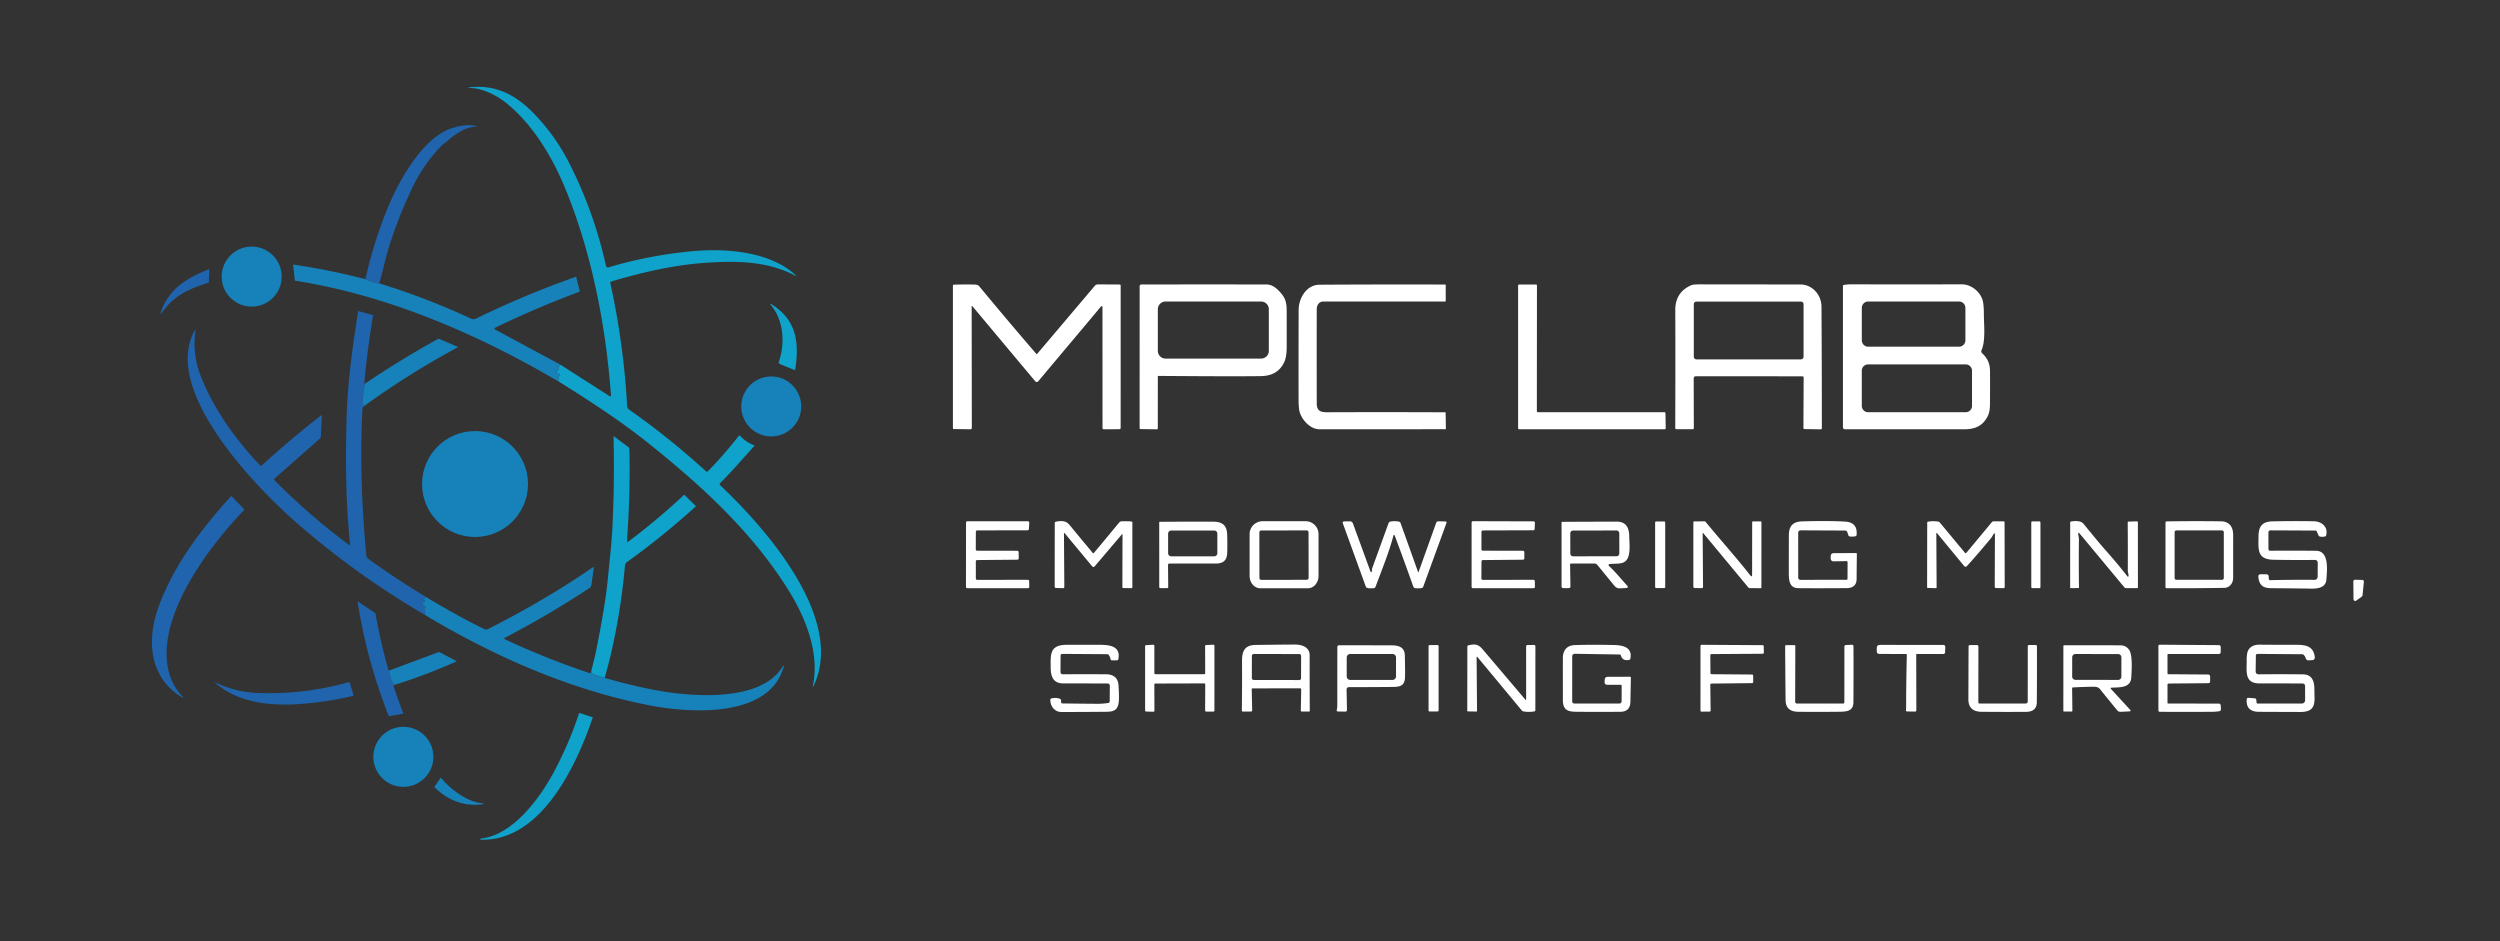 <svg width="1424" height="536" xmlns="http://www.w3.org/2000/svg" version="1.1">
 <rect width="100%" height="100%" fill="#333333" stroke="none"/>
 <g>
  <title>Layer 1</title>
  <path fill="#0fa2ca" d="m318.22,217.33q0.17,-0.46 -0.41,-1.04q-0.22,-0.22 0.07,-0.35q0.23,-0.1 0.34,-0.32q0.05,-0.1 -0.05,-0.16q-0.04,-0.03 -0.08,-0.05q-0.05,-0.02 -0.06,-0.16q-0.05,-0.83 0.52,-1.32q0.41,-0.34 0.09,-0.77q-0.24,-0.34 -0.61,-0.29q-0.48,0.08 -0.76,-0.31q-0.47,-0.64 0.23,-1.31q0.81,-0.77 0.58,-1.78q-0.09,-0.39 0.18,-0.7l0.91,-1.06l28.22,18.02a0.41,0.41 0 0 0 0.63,-0.38c-2.87,-39.5 -10.82,-80.56 -25.7,-117.14c-7.22,-17.74 -17.84,-36 -32.87,-48.66c-5.73,-4.83 -14.47,-9.61 -22.32,-9.41q-0.18,0 -0.19,-0.17l0,0q-0.01,-0.18 0.16,-0.2c15.32,-1.83 26.85,4.39 37.12,15.01q11.97,12.38 19.81,27.73q14.31,28.01 21.16,58.99a1.07,1.07 0 0 0 1.35,0.8q23.85,-7.1 48.96,-9.3c18.3,-1.61 42.99,0.35 57.37,13.45q1.31,1.2 -0.26,0.38c-16.02,-8.32 -33.95,-8.33 -51.65,-7.06c-17.58,1.27 -35.81,5.5 -52.78,10.57q-0.72,0.21 -0.55,0.94q7.63,34.59 9.59,69.96a2.79,2.77 -74.2 0 0 1.17,2.11q23.03,16.18 43.81,35.15a0.7,0.7 0 0 0 0.97,-0.03q9.37,-9.56 17.58,-20.14q0.42,-0.53 0.88,-0.04q3.27,3.54 7.77,5.29q0.48,0.18 0.14,0.56c-6.44,7.12 -12.56,14.31 -19.33,21a0.89,0.89 0 0 0 0.02,1.28c25.41,23.91 71.73,76.11 53.11,114.41q-0.6,1.23 -0.32,-0.11c3.94,-18.73 -4.1,-38.83 -13.91,-54.56c-21.12,-33.85 -50.48,-60.37 -81.19,-84.83q-18.21,-14.5 -49.7,-34z" id="svg_78"/>
  <path fill="#1f64ac" d="m216,161.39q-4.41,-0.6 -7.87,-2.37c2.92,-13.48 7.46,-27.68 12.31,-39.68c6.19,-15.31 19.8,-40.65 36.66,-46.27c4.07,-1.36 9.88,-2.47 14.21,-1.33q0.61,0.16 0.01,0.35q-0.39,0.12 -0.76,0.08c-1.87,-0.19 -6.19,1.44 -7.83,2.43c-2.8,1.69 -5.09,3.06 -7.65,5.49c-1.29,1.23 -3.05,2.28 -4.2,3.49q-10.32,10.95 -16.66,24.66c-7.8,16.88 -12.57,30.48 -15.74,43.75q-1.72,7.22 -2.48,9.4z" id="svg_79"/>
  <circle fill="#1781ba" cx="143.36" cy="157.55" r="17.1" id="svg_80"/>
  <path fill="#1781ba" d="m208.13,159.02q3.46,1.77 7.87,2.37q27.1,8.36 52.45,20.16a3,3 0 0 0 2.59,-0.02q27.8,-13.59 56.99,-23.86q0.16,-0.06 0.2,0.11l1.97,8.01q0.08,0.3 -0.22,0.41q-24.5,9.14 -48.06,20.52a0.51,0.51 0 0 0 -0.02,0.91l37.27,20.08l-0.91,1.06q-0.27,0.31 -0.18,0.7q0.23,1.01 -0.58,1.78q-0.7,0.67 -0.23,1.31q0.28,0.39 0.76,0.31q0.37,-0.05 0.61,0.29q0.32,0.43 -0.09,0.77q-0.57,0.49 -0.52,1.32q0.01,0.14 0.06,0.16q0.04,0.02 0.08,0.05q0.1,0.06 0.05,0.16q-0.11,0.22 -0.34,0.32q-0.29,0.13 -0.07,0.35q0.58,0.58 0.41,1.04c-46.31,-27.12 -97.16,-49.1 -150.05,-57.43q-0.21,-0.03 -0.24,-0.25l-1,-8.75q-0.03,-0.22 0.19,-0.18q20.71,3.04 41.01,8.3z" id="svg_81"/>
  <path fill="#1f64ac" d="m91.38,178.53c4.47,-13.84 14.89,-20.19 27.65,-25.17a0.19,0.18 80.6 0 1 0.25,0.18l-0.3,7.17q-0.01,0.24 -0.24,0.31c-7.33,2.29 -13.93,4.81 -19.93,9.75c-2.63,2.17 -4.96,5.15 -7.17,7.9q-0.5,0.62 -0.26,-0.14z" id="svg_82"/>
  <path fill="#ffffff" d="m627.97,175.34q0,-1.77 -1.13,-0.41l-35.47,42.26a1.1,1.1 0 0 1 -1.69,0l-35.7,-42.64q-0.52,-0.63 -0.52,0.19l0.09,68.87q0,0.92 -0.92,0.9l-9.28,-0.12q-0.57,-0.01 -0.57,-0.58l0,-81.06q0,-0.56 0.56,-0.59q3.93,-0.18 11.65,-0.08q1.98,0.02 2.84,1.06q16.06,19.42 32.44,38.42a0.35,0.34 -45.6 0 0 0.52,-0.01l32.77,-38.71a2.41,2.39 -69.4 0 1 1.85,-0.85l12.37,0.07a0.55,0.55 0 0 1 0.55,0.55l-0.01,81.03q0,0.84 -0.83,0.84l-8.74,0.03q-0.76,0 -0.76,-0.76l-0.02,-68.41z" id="svg_83"/>
  <path fill="#ffffff" d="m659.5,214.56l-0.01,29.34q0,0.65 -0.64,0.64l-9.09,-0.14q-0.63,-0.01 -0.63,-0.63l0.01,-80.65q0,-1.07 1.07,-1.07q35.98,-0.08 71.22,-0.01q3.46,0.01 6.72,3.32c4.07,4.12 4.75,6.44 4.76,12.58q0.02,9.86 0,19.73q-0.01,5.49 -1.35,8.45q-3.59,7.96 -13.31,8.11q-14.65,0.23 -58.3,-0.11q-0.45,-0.01 -0.45,0.44zm63.22,-38.41a4.4,4.4 0 0 0 -4.4,-4.4l-54.42,0a4.4,4.4 0 0 0 -4.4,4.4l0,23.7a4.4,4.4 0 0 0 4.4,4.4l54.42,0a4.4,4.4 0 0 0 4.4,-4.4l0,-23.7z" id="svg_84"/>
  <path fill="#ffffff" d="m753.75,171.75c-2.45,0.01 -3.71,2.09 -3.72,4.25q-0.08,16.52 -0.01,53.75c0.01,4.34 2.14,5.08 6.12,5.07q33.31,-0.13 67.05,0.02q0.24,0.01 0.24,0.24l0.14,9.1q0,0.29 -0.29,0.29q-36.55,0.08 -71.78,0.04c-4.97,-0.01 -9.78,-5.03 -11.19,-9.73q-0.64,-2.13 -0.65,-7.61q-0.03,-25.33 0.04,-50.67c0.02,-6.59 4.46,-14.27 11.8,-14.32q34.75,-0.22 71.59,-0.11a0.41,0.4 90 0 1 0.4,0.41l-0.01,8.93a0.34,0.33 0 0 1 -0.34,0.33q-34.87,0.01 -69.39,0.01z" id="svg_85"/>
  <path fill="#ffffff" d="m875.96,234.78l72.12,0a0.57,0.57 0 0 1 0.57,0.56l0.14,8.58a0.57,0.57 0 0 1 -0.57,0.58l-82.93,0.01a0.57,0.57 0 0 1 -0.57,-0.57l-0.01,-81.29a0.57,0.57 0 0 1 0.57,-0.57l9.6,-0.03a0.57,0.57 0 0 1 0.57,0.57l-0.06,71.59a0.57,0.57 0 0 0 0.57,0.57z" id="svg_86"/>
  <path fill="#ffffff" d="m964.73,215.66l0.07,28.18q0,0.64 -0.64,0.64l-9.27,-0.03q-0.67,0 -0.67,-0.67q0.14,-42.48 0.02,-67.03q-0.06,-10.42 9.25,-14.35q1.05,-0.44 5.26,-0.43q28.38,0.03 56.75,0.06c6.8,0.01 11.98,5.93 12.02,12.57q0.22,34.63 0.21,69.27q0,0.68 -0.67,0.67l-9.13,-0.14q-0.71,-0.01 -0.7,-0.72l0.13,-28.66a0.67,0.67 0 0 0 -0.67,-0.67l-60.6,-0.04q-1.36,0 -1.36,1.35zm62.58,-42.37a1.51,1.51 0 0 0 -1.51,-1.51l-59.5,0a1.51,1.51 0 0 0 -1.51,1.51l0,29.9a1.51,1.51 0 0 0 1.51,1.51l59.5,0a1.51,1.51 0 0 0 1.51,-1.51l0,-29.9z" id="svg_87"/>
  <path fill="#ffffff" d="m1129.01,201.18c3.02,2.83 4.47,5.8 4.5,10.2q0.07,9.5 -0.02,18.99q-0.04,4.34 -1.36,6.84c-2.86,5.43 -7.06,7.31 -13.38,7.31q-33.63,0 -67.78,-0.02q-1.23,0 -1.23,-1.23l0,-80.43a0.52,0.51 85.4 0 1 0.43,-0.51q1.92,-0.36 3.83,-0.36q31.75,0.03 63.5,0c5.1,0 9.8,3.74 11.56,8.28q0.95,2.46 0.95,8.61c0,5.99 1.1,15.18 -1.34,20.63a1.49,1.48 -56.6 0 0 0.34,1.69zm-9.52,-25.81a3.63,3.63 0 0 0 -3.63,-3.63l-51.74,0a3.63,3.63 0 0 0 -3.63,3.63l0,18.48a3.63,3.63 0 0 0 3.63,3.63l51.74,0a3.63,3.63 0 0 0 3.63,-3.63l0,-18.48zm3.77,35.78a3.58,3.58 0 0 0 -3.58,-3.58l-55.62,0a3.58,3.58 0 0 0 -3.58,3.58l0,20.06a3.58,3.58 0 0 0 3.58,3.58l55.62,0a3.58,3.58 0 0 0 3.58,-3.58l0,-20.06z" id="svg_88"/>
  <path fill="#0fa2ca" d="m443.61,206.18c3.57,-10.5 2.9,-23.25 -4.31,-32.2q-1.28,-1.59 0.45,-0.49c13.8,8.77 15.59,21.31 13.23,36.85a0.45,0.45 0 0 1 -0.62,0.35l-8.23,-3.38a0.91,0.91 0 0 1 -0.52,-1.13z" id="svg_92"/>
  <path fill="#1f64ac" d="m207.89,218.52q-1.56,6.46 -1.01,13.16q-0.42,0.91 -0.45,1.57c-1.46,29.26 -0.24,56.21 2.21,83.08q0.11,1.25 1.37,2.16q15.6,11.23 32.03,21.19l-0.42,0.86a0.16,0.16 0 0 0 0.23,0.2q0.24,-0.17 0.27,-0.05q0.02,0.16 -0.14,0.34q-0.21,0.23 -0.49,0.34q-0.48,0.18 -0.04,0.45q0.14,0.09 0.31,0.1q0.31,0.01 0.36,0.32q0.13,0.7 -0.62,0.64a0.74,0.74 0 0 0 -0.78,0.92q0.32,1.24 1.38,1.34a0.44,0.44 0 0 1 0.27,0.75l-0.47,0.47a0.72,0.71 58.2 0 0 -0.17,0.76q0.71,2.02 0.38,3.18q-39.68,-23.11 -73.95,-53.19c-22.7,-19.93 -75.87,-74.73 -57.4,-108.57q0.81,-1.48 0.56,0.19q-1.88,12.91 3.08,25.6c7.39,18.89 19.82,35.98 33.6,50.6a0.88,0.88 0 0 0 1.23,0.05q16.32,-14.87 33.75,-28.44a0.23,0.22 72.6 0 1 0.36,0.19l-0.61,11.94a1.73,1.73 0 0 1 -0.59,1.21l-25.67,22.65a0.75,0.74 -43.2 0 0 -0.04,1.09q19.94,20.12 42.7,36.99a0.2,0.19 -74.6 0 0 0.31,-0.18c-2.56,-24.09 -2.67,-47.98 -2.02,-72.18c0.54,-20.31 3.42,-40.86 6.56,-60.89q0.03,-0.23 0.26,-0.16l8.05,2.28q0.28,0.08 0.23,0.37q-3.26,19 -4.99,38.16q-0.07,0.73 0.36,0.51z" id="svg_93"/>
  <path fill="#1781ba" d="m206.88,231.68q-0.55,-6.7 1.01,-13.16q20.49,-13.79 41.67,-25.51a0.58,0.57 -48 0 1 0.49,-0.03l10.8,4.64a0.09,0.09 0 0 1 0.01,0.16q-27.93,14.96 -53.98,33.9z" id="svg_94"/>
  <circle fill="#1781ba" cx="439.3" cy="231.51" r="17.08" id="svg_96"/>
  <circle fill="#1781ba" cx="270.58" cy="275.7" r="30.17" id="svg_97"/>
  <path fill="#0fa2ca" d="m344.45,386.12q-3.23,-0.86 -6.26,-1.94c-1.24,-0.45 -1.5,-1.23 -1.31,-2.44q1.87,-7.19 2.39,-9.74q5.59,-27.5 6.98,-42.5c0.89,-9.58 2.08,-19.32 2.56,-28.68c0.91,-17.54 1.04,-34.57 0.67,-52.08a0.18,0.18 0 0 1 0.29,-0.15l8.38,6.25q0.24,0.17 0.26,0.47q0.24,3.17 0.23,12.44q-0.03,20.39 -1.53,40.48a0.41,0.41 0 0 0 0.66,0.36q16.58,-12.43 31.72,-26.58a0.37,0.36 45.6 0 1 0.5,0.01l6.23,6.09q0.21,0.21 -0.01,0.41q-18.71,17 -39.1,31.64c-0.87,0.63 -1.07,1.29 -1.16,2.28c-1.91,21.34 -5.69,43.13 -11.5,63.68z" id="svg_98"/>
  <path fill="#1f64ac" d="m103.76,396.52q0.39,0.42 0.57,0.94q0.06,0.17 -0.09,0.08c-18.88,-10.88 -20.9,-32.03 -14.22,-51.02c8.43,-23.98 24.71,-45.28 41.36,-63.67q0.35,-0.39 0.72,-0.01l6.83,7.02a0.56,0.55 -45.4 0 1 0,0.77c-19.99,20.82 -48.61,58.94 -43.42,89.11q1.65,9.65 8.25,16.78z" id="svg_99"/>
  <path fill="#ffffff" d="m556.57,313.68l22.88,0.04a0.77,0.77 0 0 1 0.77,0.76l0.04,3.54a0.77,0.77 0 0 1 -0.76,0.78l-22.91,0.21a0.77,0.77 0 0 0 -0.76,0.77l0.01,9.75a0.77,0.77 0 0 0 0.77,0.77l28.83,-0.05a0.77,0.77 0 0 1 0.77,0.76l0.07,3.25a0.77,0.77 0 0 1 -0.77,0.78l-34.53,0a0.77,0.77 0 0 1 -0.77,-0.77l0.04,-36.6a0.77,0.77 0 0 1 0.77,-0.77l34.48,0.03a0.77,0.77 0 0 1 0.77,0.81l-0.21,3.6a0.77,0.77 0 0 1 -0.76,0.72l-28.69,0.06a0.77,0.77 0 0 0 -0.77,0.77l-0.04,10.02a0.77,0.77 0 0 0 0.77,0.77z" id="svg_100"/>
  <path fill="#ffffff" d="m743.65,296.88a7.39,7.39 0 0 1 7.39,7.39l0,23.78a7.03,6.1 -90 0 1 -6.1,7.03l-27.06,0a7.03,6.1 -90 0 1 -6.1,-7.03l0,-23.78a7.39,7.39 0 0 1 7.39,-7.39l24.48,0zm1.697,6.336a1.1,1.1 0 0 0 -1.102,-1.098l-25.82,0.045a1.1,1.1 0 0 0 -1.098,1.102l0.045,25.94a1.1,1.1 0 0 0 1.102,1.098l25.82,-0.045a1.1,1.1 0 0 0 1.098,-1.102l-0.045,-25.94z" id="svg_101"/>
  <path fill="#ffffff" d="m793.63,305.36c-2.58,9.68 -6.58,19.27 -10.05,28.7q-0.36,1 -1.41,1.01c-1.21,0.01 -2.5,0.15 -3.54,-0.25q-0.49,-0.18 -0.66,-0.67l-13.04,-35.92q-0.44,-1.22 0.86,-1.24l2.95,-0.05q1.44,-0.03 1.93,1.32l9.92,27.16q0.42,1.16 0.78,-0.02q0.17,-0.54 0.12,-1.13a1.35,1.25 55.4 0 1 0.07,-0.48l9.37,-25.82a1.39,1.38 4.6 0 1 1.03,-0.87q2.5,-0.49 4.97,0.05q0.59,0.12 0.8,0.69l9.95,27.85q0.19,0.53 0.38,0l10,-27.92a1.24,1.24 0 0 1 1.21,-0.83l4.12,0.1a0.59,0.59 0 0 1 0.54,0.8l-13.29,36.43q-0.13,0.37 -0.49,0.52c-0.95,0.41 -2.32,0.31 -3.5,0.29q-1.29,-0.01 -1.67,-1.07q-5.17,-14.55 -10.45,-28.7q-0.52,-1.37 -0.9,0.05z" id="svg_102"/>
  <path fill="#ffffff" d="m844.57,330.29l28.89,-0.03a0.77,0.77 0 0 1 0.77,0.76l0.07,3.24a0.77,0.77 0 0 1 -0.77,0.78l-34.54,0.01a0.77,0.77 0 0 1 -0.77,-0.77l0.01,-36.64a0.77,0.77 0 0 1 0.77,-0.77l34.52,0.1a0.77,0.77 0 0 1 0.77,0.8l-0.15,3.54a0.77,0.77 0 0 1 -0.77,0.74l-28.75,0.09a0.77,0.77 0 0 0 -0.77,0.77l-0.03,9.99a0.77,0.77 0 0 0 0.77,0.77l22.89,0.05a0.77,0.77 0 0 1 0.77,0.77l0.02,3.53a0.77,0.77 0 0 1 -0.77,0.78l-22.88,0.22a0.77,0.77 0 0 0 -0.76,0.77l-0.06,9.73a0.77,0.77 0 0 0 0.77,0.77z" id="svg_103"/>
  <path fill="#ffffff" d="m1051.74,319.61l-7.15,0.13q-1.83,0.03 -1.83,-1.81l0,-1.02q0,-1.83 1.83,-1.84l12.6,-0.05a0.48,0.48 0 0 1 0.48,0.48q-0.1,7.11 -0.14,14.26q-0.04,5.2 -5.78,5.24q-18.44,0.13 -27.5,0.01c-5.25,-0.07 -5.35,-4.98 -5.35,-9.03q0,-10.57 0.04,-21.14c0.02,-5.39 2.48,-7.72 7.63,-7.86q14.92,-0.43 24.42,0.13q7.29,0.43 6.5,7.72q-0.05,0.5 -0.54,0.6q-1.7,0.38 -3.41,0.12a0.85,0.85 0 0 1 -0.68,-0.58l-0.62,-1.83a1.37,1.37 0 0 0 -1.3,-0.94l-25.35,-0.12a1.33,1.33 0 0 0 -1.34,1.33l0.01,25.61a1.26,1.26 0 0 0 1.26,1.26l26.27,-0.02a0.55,0.55 0 0 0 0.55,-0.55l0.05,-9.46a0.64,0.64 0 0 0 -0.65,-0.64z" id="svg_104"/>
  <path fill="#ffffff" d="m1102.93,303.77l0.17,30.68q0.01,0.58 -0.57,0.57l-4.49,-0.13q-0.36,-0.01 -0.36,-0.37l0.06,-36.8q0,-0.5 0.49,-0.59q2.89,-0.49 5.76,-0.03q0.56,0.08 0.91,0.51l14.35,17.27q0.4,0.48 0.8,0l14.49,-17.46q0.38,-0.46 0.98,-0.46l5.6,-0.02q0.67,0 0.68,0.68l0.08,36.71a0.69,0.69 0 0 1 -0.71,0.69l-4.27,-0.07a0.72,0.71 -89.6 0 1 -0.7,-0.72l0.11,-29.23q0.01,-2.34 -1.08,-0.27q-0.57,1.1 -1.73,2.5q-6.4,7.73 -13.13,15.22a1.05,1.05 0 0 1 -1.59,-0.04l-15.48,-18.77a0.21,0.21 0 0 0 -0.37,0.13z" id="svg_105"/>
  <path fill="#ffffff" d="m1183.77,304.08c0,0.89 0.4,1.95 0.39,2.89q-0.17,13.85 0.04,27.54a0.45,0.45 0 0 1 -0.45,0.46l-4.25,0.03q-0.34,0 -0.34,-0.34l0.02,-37.08a0.54,0.54 0 0 1 0.46,-0.53c2.11,-0.33 5.51,-0.63 7.07,1.25c4.34,5.23 8.37,10.31 13.06,15.6q6.21,6.99 11.82,14.16q0.78,1.01 0.83,-0.27c0.03,-0.84 -0.43,-1.86 -0.43,-2.73q0.07,-13.83 -0.05,-27.38q0,-0.58 0.57,-0.59l4.71,-0.12a0.51,0.5 88.9 0 1 0.52,0.51l0.02,37.02q0,0.52 -0.51,0.52l-6.18,-0.03q-0.66,0 -1.09,-0.51l-25.49,-30.66q-0.72,-0.86 -0.72,0.26z" id="svg_106"/>
  <path fill="#ffffff" d="m1272,329.18c0,2.87 -1.87,5.6 -5.01,5.66q-16.51,0.28 -33,0.19a0.54,0.54 0 0 1 -0.54,-0.54l0.02,-36.74q0,-0.76 0.75,-0.77q15.22,-0.24 30.78,-0.04c4.81,0.06 7.01,3.1 7.01,7.83q-0.01,12.21 -0.01,24.41zm-5.32,-26.03a1.04,1.04 0 0 0 -1.04,-1.04l-25.94,0a1.04,1.04 0 0 0 -1.04,1.04l0,26.08a1.04,1.04 0 0 0 1.04,1.04l25.94,0a1.04,1.04 0 0 0 1.04,-1.04l0,-26.08z" id="svg_107"/>
  <path fill="#ffffff" d="m1292.1,312.76a0.94,0.94 0 0 0 0.94,0.94q13.24,-0.11 26.2,0.03c7.73,0.08 6.18,11.62 5.88,16.31c-0.27,4.42 -4.44,5.32 -8.62,5.25q-11.31,-0.19 -22.61,-0.24c-4.79,-0.02 -7.03,-1.6 -7.53,-6.37q-0.17,-1.58 1.42,-1.58l2.92,0q1.62,0 1.57,1.62q-0.06,1.75 0.73,1.73q12.82,-0.27 25.36,-0.17a1.77,1.76 0.3 0 0 1.78,-1.75l0.04,-8.04a1.55,1.55 0 0 0 -1.56,-1.56q-11.82,0.14 -23.74,-0.1c-9.45,-0.19 -8.48,-6.14 -8.43,-13.31c0.04,-5.87 2.24,-8.42 8.01,-8.55q11.78,-0.27 23.54,-0.05c4.44,0.09 8.17,3.2 7,7.96q-0.14,0.56 -0.7,0.7q-1.51,0.36 -3.02,0a0.87,0.85 -4.8 0 1 -0.59,-0.49l-1.06,-2.35q-0.23,-0.53 -0.82,-0.53l-25.56,-0.12a1.16,1.15 -89.8 0 0 -1.16,1.16l0.01,9.51z" id="svg_108"/>
  <path fill="#ffffff" d="m639.39,304.54q0.01,-0.6 -0.39,-0.14l-15.41,18.11q-0.79,0.92 -1.56,-0.01l-15.48,-18.65q-0.52,-0.63 -0.52,0.19l0.21,30.23q0.01,0.77 -0.76,0.75l-3.9,-0.1q-0.82,-0.02 -0.82,-0.84l0.03,-36.16q0,-0.56 0.54,-0.71q2.38,-0.64 4.73,-0.23q1.75,0.31 3.2,2.08q6.6,8.02 13.18,15.91q0.31,0.37 0.62,0q7.19,-8.58 14.37,-17.29q0.64,-0.78 1.85,-0.77c1.7,0.02 3.48,-0.07 5.16,0.15q0.56,0.08 0.56,0.65l-0.01,36.79a0.49,0.49 0 0 1 -0.49,0.49l-4.68,-0.02a0.53,0.52 0.6 0 1 -0.52,-0.52l0.09,-29.91z" id="svg_109"/>
  <path fill="#ffffff" d="m665.31,321.77l0.11,12.52q0.01,0.71 -0.71,0.71l-3.69,-0.01q-0.71,0 -0.71,-0.72l-0.02,-36.77a0.28,0.27 -1.1 0 1 0.27,-0.27q15.18,-0.14 30.44,-0.08c5.43,0.02 7.91,2.15 8.02,7.67q0.16,7.77 -0.04,10.68q-0.36,5.47 -6.23,5.48q-13.27,0.03 -26.68,0.02a0.76,0.76 0 0 0 -0.76,0.77zm28.09,-17.79a1.78,1.78 0 0 0 -1.78,-1.78l-24.48,0a1.78,1.78 0 0 0 -1.78,1.78l0,11.12a1.78,1.78 0 0 0 1.78,1.78l24.48,0a1.78,1.78 0 0 0 1.78,-1.78l0,-11.12z" id="svg_110"/>
  <path fill="#ffffff" d="m894.32,321.48l0.2,12.5q0.01,1.01 -1,1.01l-3.05,0q-1.01,0 -1.01,-1.02l0,-36.44a0.29,0.29 0 0 1 0.29,-0.29q15.54,-0.08 31.14,-0.12c5.12,-0.02 7.04,3.27 7.12,8.16c0.1,5.39 1.24,13.17 -3.35,15.13c-2.04,0.88 -5.3,0.59 -7.86,0.87a0.63,0.62 63.2 0 0 -0.35,1.08c3.96,3.64 7.03,7.59 10.57,11.41a0.69,0.69 0 0 1 -0.47,1.15l-3.86,0.2a3.71,3.7 -20.9 0 1 -3.05,-1.36l-9.73,-11.91q-0.71,-0.87 -1.82,-0.86l-13.32,0.02a0.46,0.46 0 0 0 -0.45,0.47zm28.03,-17.714a1.61,1.61 0 0 0 -1.613,-1.607l-24.7,0.043a1.61,1.61 0 0 0 -1.607,1.613l0.02,11.46a1.61,1.61 0 0 0 1.613,1.607l24.7,-0.043a1.61,1.61 0 0 0 1.607,-1.613l-0.02,-11.46z" id="svg_111"/>
  <rect fill="#ffffff" x="942.76" y="297.02" width="5.74" height="37.94" rx="0.55" id="svg_112"/>
  <path fill="#ffffff" d="m969.83,303.74l0.22,30.5q0,0.79 -0.79,0.77l-3.84,-0.06q-0.89,-0.02 -0.89,-0.9l0,-36.43q0,-0.62 0.62,-0.62l5.68,-0.05a0.91,0.9 -19.4 0 1 0.7,0.33c8.37,10.21 17.22,19.98 25.36,30.36q1.11,1.41 1.11,-0.39l0.04,-29.79a0.5,0.49 0 0 1 0.5,-0.49l4.38,0.01q0.39,0 0.39,0.39l-0.02,37.28q0,0.39 -0.4,0.39l-6.27,-0.04q-0.47,-0.01 -0.77,-0.37l-25.72,-31a0.17,0.17 0 0 0 -0.3,0.11z" id="svg_113"/>
  <rect fill="#ffffff" x="1157.02" y="296.98" width="5.22" height="38.02" rx="0.55" id="svg_114"/>
  <path fill="#1781ba" d="m336.88,381.74c-0.19,1.21 0.07,1.99 1.31,2.44q3.03,1.08 6.26,1.94q13.87,4.07 28.06,6.81c20.11,3.88 60.09,7.48 73,-12.79q1.53,-2.39 0.7,0.32c-8.86,28.97 -54.02,25.61 -75.97,21.36c-45.28,-8.77 -88.78,-27.88 -128.13,-51.52q0.33,-1.16 -0.38,-3.18a0.72,0.71 58.2 0 1 0.17,-0.76l0.47,-0.47a0.44,0.44 0 0 0 -0.27,-0.75q-1.06,-0.1 -1.38,-1.34a0.74,0.74 0 0 1 0.78,-0.92q0.75,0.06 0.62,-0.64q-0.05,-0.31 -0.36,-0.32q-0.17,-0.01 -0.31,-0.1q-0.44,-0.27 0.04,-0.45q0.28,-0.11 0.49,-0.34q0.16,-0.18 0.14,-0.34q-0.03,-0.12 -0.27,0.05a0.16,0.16 0 0 1 -0.23,-0.2l0.42,-0.86q19.39,11.67 34.03,18.74q0.89,0.43 2.28,-0.28c23.91,-12.22 42.89,-23.63 59.52,-35.13a0.24,0.24 0 0 1 0.37,0.24l-1.41,10.2a2,1.99 77.7 0 1 -0.88,1.38q-23.49,15.5 -48.46,28.48a0.44,0.44 0 0 0 0.02,0.78q23.54,11.03 48.2,19.27q0.45,0.15 0.74,-0.23q0.37,-0.48 0.43,-1.39z" id="svg_119"/>
  <path fill="#ffffff" d="m1340.56,341.33l-0.1,-10.12a0.98,0.98 0 0 1 1.01,-0.99l4.05,0.1a0.98,0.98 0 0 1 0.95,1.08l-0.77,7.68a0.98,0.98 0 0 1 -0.39,0.7l-3.19,2.33a0.98,0.98 0 0 1 -1.56,-0.78z" id="svg_120"/>
  <path fill="#1f64ac" d="m221.57,382q0.59,4.72 2.99,8.15q-0.22,0.1 -0.29,0.57q-0.03,0.26 0.07,0.58q2.55,7.64 5.36,14.94a0.22,0.22 0 0 1 -0.17,0.29l-7.76,1.38a0.4,0.39 74 0 1 -0.44,-0.25q-12.43,-31.57 -17.68,-65.12a0.04,0.04 0 0 1 0.06,-0.04l9.85,6.58q0.25,0.17 0.31,0.48q2.94,16.17 7.17,31.43q0.14,0.52 0.53,1.01z" id="svg_121"/>
  <path fill="#ffffff" d="m604.97,400.67q10.02,0.16 20.03,0.21q3.21,0.02 6.3,-0.47a0.93,0.93 0 0 0 0.79,-0.91l0.06,-8.97a1.2,1.19 -89.8 0 0 -1.19,-1.21q-13.1,-0.05 -25.46,-0.07c-5.63,-0.01 -7,-3.99 -7.03,-9.06c-0.05,-7.62 -0.58,-12.89 9.28,-12.91q9.12,-0.03 18.25,0c5.31,0.02 12.51,0.35 11.03,8.11a0.91,0.91 0 0 1 -0.88,0.74l-2.8,0.01a0.76,0.75 -6.2 0 1 -0.74,-0.59q-0.29,-1.3 -1.01,-2.42a1.08,1.07 -15.7 0 0 -0.89,-0.5l-25.63,-0.17a0.97,0.96 -89.4 0 0 -0.97,0.96l-0.06,9.36a1.28,1.27 89.8 0 0 1.28,1.28q12.44,-0.05 24.66,0c3.99,0.02 6.8,1.88 7.1,6.11q0.48,6.8 0.12,9.86c-0.71,5.92 -4.62,5.37 -9.91,5.42q-11.39,0.11 -22.81,0.1c-3.73,-0.01 -6.25,-3.28 -6.22,-6.93q0,-0.63 0.61,-0.79q2.47,-0.66 4.84,0.19q0.56,0.2 0.62,0.79l0.15,1.42q0.05,0.43 0.48,0.44z" id="svg_122"/>
  <path fill="#ffffff" d="m658.1,384.03l27.8,0a0.58,0.58 0 0 0 0.58,-0.58l-0.04,-15.47a0.58,0.58 0 0 1 0.56,-0.58l4.14,-0.17a0.58,0.58 0 0 1 0.6,0.58l-0.01,36.95a0.58,0.58 0 0 1 -0.58,0.58l-4.13,-0.03a0.58,0.58 0 0 1 -0.58,-0.58l0.07,-14.89a0.58,0.58 0 0 0 -0.58,-0.58l-27.84,0.08a0.58,0.58 0 0 0 -0.58,0.58l0.05,14.89a0.58,0.58 0 0 1 -0.59,0.59l-4.14,-0.1a0.58,0.58 0 0 1 -0.57,-0.58l-0.01,-36.66a0.58,0.58 0 0 1 0.55,-0.58l4.11,-0.24a0.58,0.58 0 0 1 0.61,0.58l0,15.63a0.58,0.58 0 0 0 0.58,0.58z" id="svg_123"/>
  <path fill="#ffffff" d="m740.5,392.08l-27.07,0.02a0.45,0.45 0 0 0 -0.45,0.46l0.26,11.95q0.01,0.77 -0.75,0.77l-4.45,0.04q-0.7,0.01 -0.69,-0.7q0.2,-13.92 0.11,-28.12c-0.04,-5.81 1.66,-9.06 7.79,-9.14q11.13,-0.16 22.25,-0.23c3.92,-0.02 8.49,1.37 8.48,6.12q-0.03,15.89 0.07,31.52q0.01,0.55 -0.54,0.54l-4.04,-0.04q-0.53,-0.01 -0.52,-0.54l0.21,-11.98q0.01,-0.67 -0.66,-0.67zm0.611,-18.445a1.08,1.08 0 0 0 -1.078,-1.082l-25.88,-0.045a1.08,1.08 0 0 0 -1.082,1.078l-0.022,12.64a1.08,1.08 0 0 0 1.078,1.082l25.88,0.045a1.08,1.08 0 0 0 1.082,-1.078l0.022,-12.64z" id="svg_124"/>
  <rect fill="#ffffff" x="813.71" y="367.44" width="5.72" height="37.82" rx="0.52" id="svg_125"/>
  <path fill="#ffffff" d="m841.08,374.3l0.24,30.66a0.33,0.32 -0.8 0 1 -0.33,0.33l-4.99,-0.08a0.24,0.24 0 0 1 -0.24,-0.24l0.05,-36.73a0.68,0.67 83.6 0 1 0.52,-0.66c3.6,-0.79 5.54,-0.83 8.09,2.17q12.29,14.46 24.33,28.67q0.54,0.64 0.54,-0.2l-0.01,-29.91q0,-0.9 0.9,-0.91l3.53,-0.03q0.85,0 0.85,0.84l-0.03,36.41a0.59,0.58 85.4 0 1 -0.49,0.58q-3.13,0.56 -6.27,0.03q-0.58,-0.11 -0.97,-0.57l-25.33,-30.5a0.22,0.22 0 0 0 -0.39,0.14z" id="svg_126"/>
  <path fill="#ffffff" d="m923.13,390.06l-7.53,0q-1.72,0 -1.62,-1.71l0.07,-1.17q0.1,-1.66 1.77,-1.67l12.57,-0.03q0.56,0 0.55,0.56q-0.11,6.93 -0.26,13.69q-0.12,5.67 -5.74,5.71q-11.28,0.1 -22.55,0.01c-6.04,-0.04 -10.18,0.27 -10.18,-6.81q0,-11.89 -0.01,-23.74c-0.01,-4.51 2.35,-7.31 6.81,-7.45q9.84,-0.33 22.49,-0.04c4.86,0.11 10.48,1.29 9.15,7.8q-0.1,0.5 -0.59,0.62q-3.79,0.92 -4.85,-2.56q-0.14,-0.46 -0.62,-0.47l-25.38,-0.4q-1.68,-0.03 -1.68,1.66l-0.01,25.48a1.19,1.19 0 0 0 1.19,1.19l25.62,0.02a1.34,1.33 0 0 0 1.34,-1.33l0.03,-8.79a0.57,0.57 0 0 0 -0.57,-0.57z" id="svg_127"/>
  <path fill="#ffffff" d="m974.2,373.2l0.07,10.2a0.63,0.63 0 0 0 0.62,0.63l23.08,0.18a0.63,0.63 0 0 1 0.63,0.63l0.03,3.63a0.63,0.63 0 0 1 -0.62,0.64l-23.2,0.26a0.63,0.63 0 0 0 -0.62,0.64l0.18,14.68a0.63,0.63 0 0 1 -0.63,0.64l-4.52,0.02a0.63,0.63 0 0 1 -0.63,-0.63l0.01,-36.81a0.63,0.63 0 0 1 0.63,-0.63l34.76,0.21a0.63,0.63 0 0 1 0.62,0.61l0.08,3.64a0.63,0.63 0 0 1 -0.63,0.64l-29.23,0.19a0.63,0.63 0 0 0 -0.63,0.63z" id="svg_128"/>
  <path fill="#ffffff" d="m1050.55,400.08l0.02,-31.7q0,-0.94 0.94,-0.98l3.23,-0.15q1,-0.04 1,0.95q0.08,15.62 -0.03,31.8c-0.04,5.55 -4.58,5.38 -9.27,5.43q-11.1,0.11 -22.2,0q-7.09,-0.07 -7.17,-6.69q-0.18,-15.45 -0.24,-30.61q-0.01,-0.65 0.65,-0.66l4.55,-0.01a0.58,0.57 0 0 1 0.58,0.57l-0.08,31.73a0.98,0.97 0.3 0 0 0.98,0.98l26.37,0a0.67,0.66 0 0 0 0.67,-0.66z" id="svg_129"/>
  <path fill="#ffffff" d="m1091.48,373.01l0.07,31.5q0,0.82 -0.82,0.81l-4.59,-0.09a0.55,0.54 -85.8 0 1 -0.53,-0.62q0.12,-0.84 0.12,-2.11q0.03,-14.69 0.4,-29.38q0.01,-0.61 -0.6,-0.61l-14.9,-0.02q-1.62,0 -1.62,-1.61l-0.01,-1.71q-0.01,-1.84 1.83,-1.84l36.12,0.02a1.07,1.07 0 0 1 1.07,1.1l-0.09,2.98q-0.03,1.07 -1.11,1.07l-14.83,0q-0.51,0 -0.51,0.51z" id="svg_130"/>
  <path fill="#ffffff" d="m1127.53,400.73l26.22,0.02a1.26,1.25 -89.8 0 0 1.25,-1.25l0.02,-31.33a0.8,0.79 0.4 0 1 0.81,-0.79l3.68,0.03q0.73,0.01 0.73,0.73q0.06,15.6 -0.06,31.76q-0.04,5.56 -6.24,5.58q-12.61,0.06 -25.2,-0.04q-7.57,-0.05 -7.55,-7.19q0.04,-15.22 0.11,-30.08q0,-0.72 0.73,-0.73l4,-0.03a0.87,0.87 0 0 1 0.87,0.87l-0.04,31.78a0.67,0.67 0 0 0 0.67,0.67z" id="svg_131"/>
  <path fill="#ffffff" d="m1235.05,400.74l28.65,0.02q1.15,0 1.22,1.15l0.12,2.1a1.05,1.04 -5.6 0 1 -0.91,1.1q-2.44,0.33 -4.38,0.34q-13.75,0.06 -29.4,0q-0.92,-0.01 -0.92,-0.94l0,-36.58a0.7,0.7 0 0 1 0.7,-0.7l33.56,0.23q1.23,0.01 1.23,1.23l0,2.61q0.01,1.21 -1.2,1.21l-28.68,0.01a0.44,0.44 0 0 0 -0.44,0.44l0.01,10.57a0.51,0.5 -90 0 0 0.5,0.51l22.56,0.16q1.21,0.01 1.21,1.22l0.02,2.57q0.01,1.15 -1.14,1.16l-22.5,0.19a0.65,0.65 0 0 0 -0.65,0.65l0,10.31q0,0.44 0.44,0.44z" id="svg_132"/>
  <path fill="#ffffff" d="m1285.96,400.75l25.17,-0.02a1.86,1.86 0 0 0 1.86,-1.86l-0.02,-8.13a1.42,1.42 0 0 0 -1.42,-1.42q-12.6,-0.07 -24.55,-0.05c-8.75,0.02 -7.21,-7.08 -7.29,-12.9q-0.07,-4.4 1,-6.17q1.83,-3.05 6.43,-2.99q5.06,0.07 20.87,0.08c5.21,0.01 9.81,0.63 10.51,7.1a1.46,1.46 0 0 1 -1.39,1.62l-2.21,0.11a1.53,1.53 0 0 1 -1.55,-1.11q-0.33,-1.18 -1.19,-2.01q-0.35,-0.34 -0.85,-0.35l-25.45,-0.19a0.94,0.93 0.3 0 0 -0.94,0.92l-0.12,9.1a1.58,1.58 0 0 0 1.6,1.61q12.68,-0.11 25.32,0.02c5.13,0.06 6.55,3.78 6.54,8.47c-0.02,6.86 1.59,12.99 -8.03,12.96q-11.75,-0.03 -23.5,-0.09q-7.55,-0.03 -7.01,-7.07q0.08,-0.96 1.03,-0.89l3.44,0.26q0.89,0.06 0.99,0.95l0.15,1.51q0.06,0.54 0.61,0.54z" id="svg_133"/>
  <path fill="#ffffff" d="m767.01,392.89l0.23,11.42q0.02,1.02 -0.99,1.01l-4,-0.04q-1.09,-0.01 -0.8,-1.07q0.28,-1.03 0.28,-2.71q0,-16.83 0.02,-33.03a0.92,0.92 0 0 1 0.92,-0.92q15.45,0.01 29.58,0.02c3.98,0 7.82,0.74 7.94,5.67q0.24,10.12 0.09,12.8c-0.3,5.42 -3.92,5.21 -8.21,5.25q-10.75,0.1 -23.59,0.11q-1.5,0 -1.47,1.49zm28.16,-18.36a2.02,2.02 0 0 0 -2.02,-2.02l-24.04,0a2.02,2.02 0 0 0 -2.02,2.02l0,10.74a2.02,2.02 0 0 0 2.02,2.02l24.04,0a2.02,2.02 0 0 0 2.02,-2.02l0,-10.74z" id="svg_134"/>
  <path fill="#ffffff" d="m1202.32,392.34l10.91,11.85q0.89,0.96 -0.42,1.02l-4.87,0.24q-1.24,0.06 -2.03,-0.91q-4.9,-5.96 -9.84,-12.11q-1.05,-1.31 -3.57,-1.27q-5.93,0.08 -11.76,0.4a0.48,0.48 0 0 0 -0.46,0.49l0.15,12.74q0.01,0.48 -0.47,0.48l-4.29,0.04a0.39,0.39 0 0 1 -0.39,-0.39l0.02,-36.91a0.47,0.46 0 0 1 0.47,-0.46q15.94,-0.04 31.98,0.03q3.28,0.02 5.06,2.64c2.09,3.07 1.32,12.72 1.18,15.52c-0.31,6.45 -6.99,5.65 -11.43,5.99a0.36,0.36 0 0 0 -0.24,0.61zm6.03,-17.925a1.85,1.85 0 0 0 -1.847,-1.853l-24.32,-0.042a1.85,1.85 0 0 0 -1.853,1.847l-0.019,11.02a1.85,1.85 0 0 0 1.847,1.853l24.32,0.042a1.85,1.85 0 0 0 1.853,-1.847l0.019,-11.02z" id="svg_135"/>
  <path fill="#1781ba" d="m224.56,390.15q-2.4,-3.43 -2.99,-8.15l28.29,-10.58a0.56,0.55 -40.4 0 1 0.46,0.03l9.66,5.07a0.12,0.12 0 0 1 -0.01,0.22q-17.17,7.76 -35.41,13.41z" id="svg_136"/>
  <path fill="#1f64ac" d="m198.78,388.51a0.31,0.31 0 0 1 0.38,0.21l2.25,7.28q0.08,0.24 -0.17,0.31c-10.09,2.52 -21.27,4.08 -31.04,4.73c-16.58,1.11 -34.86,-0.76 -47.83,-12.32q-0.07,-0.07 -0.04,-0.17q0.16,-0.55 0.17,-0.03q0,0.1 0.09,0.14q11.41,5.54 24.17,6.05q26.27,1.06 52.02,-6.2z" id="svg_140"/>
  <path fill="#0fa2ca" d="m337.61,408.82c-9.29,27.29 -29.26,70.31 -63.66,69.51q-0.32,0 -0.33,-0.33l-0.01,-0.25q-0.01,-0.08 0.08,-0.09c18.33,-1.7 33.76,-23.04 41.56,-37.5q8.82,-16.35 14.57,-33.85q0.09,-0.26 0.35,-0.18l7.29,2.39q0.23,0.07 0.15,0.3z" id="svg_141"/>
  <circle fill="#1781ba" cx="229.76" cy="431.09" r="17.11" id="svg_142"/>
  <path fill="#1781ba" d="m251.23,443.08c5.2,6.24 14.15,13.27 22.58,14.34q3.45,0.44 -0.01,0.8q-14.49,1.52 -26.21,-9.7a0.38,0.37 40.1 0 1 -0.05,-0.49l3.42,-4.94q0.12,-0.18 0.27,-0.01z" id="svg_143"/>
 </g>

</svg>